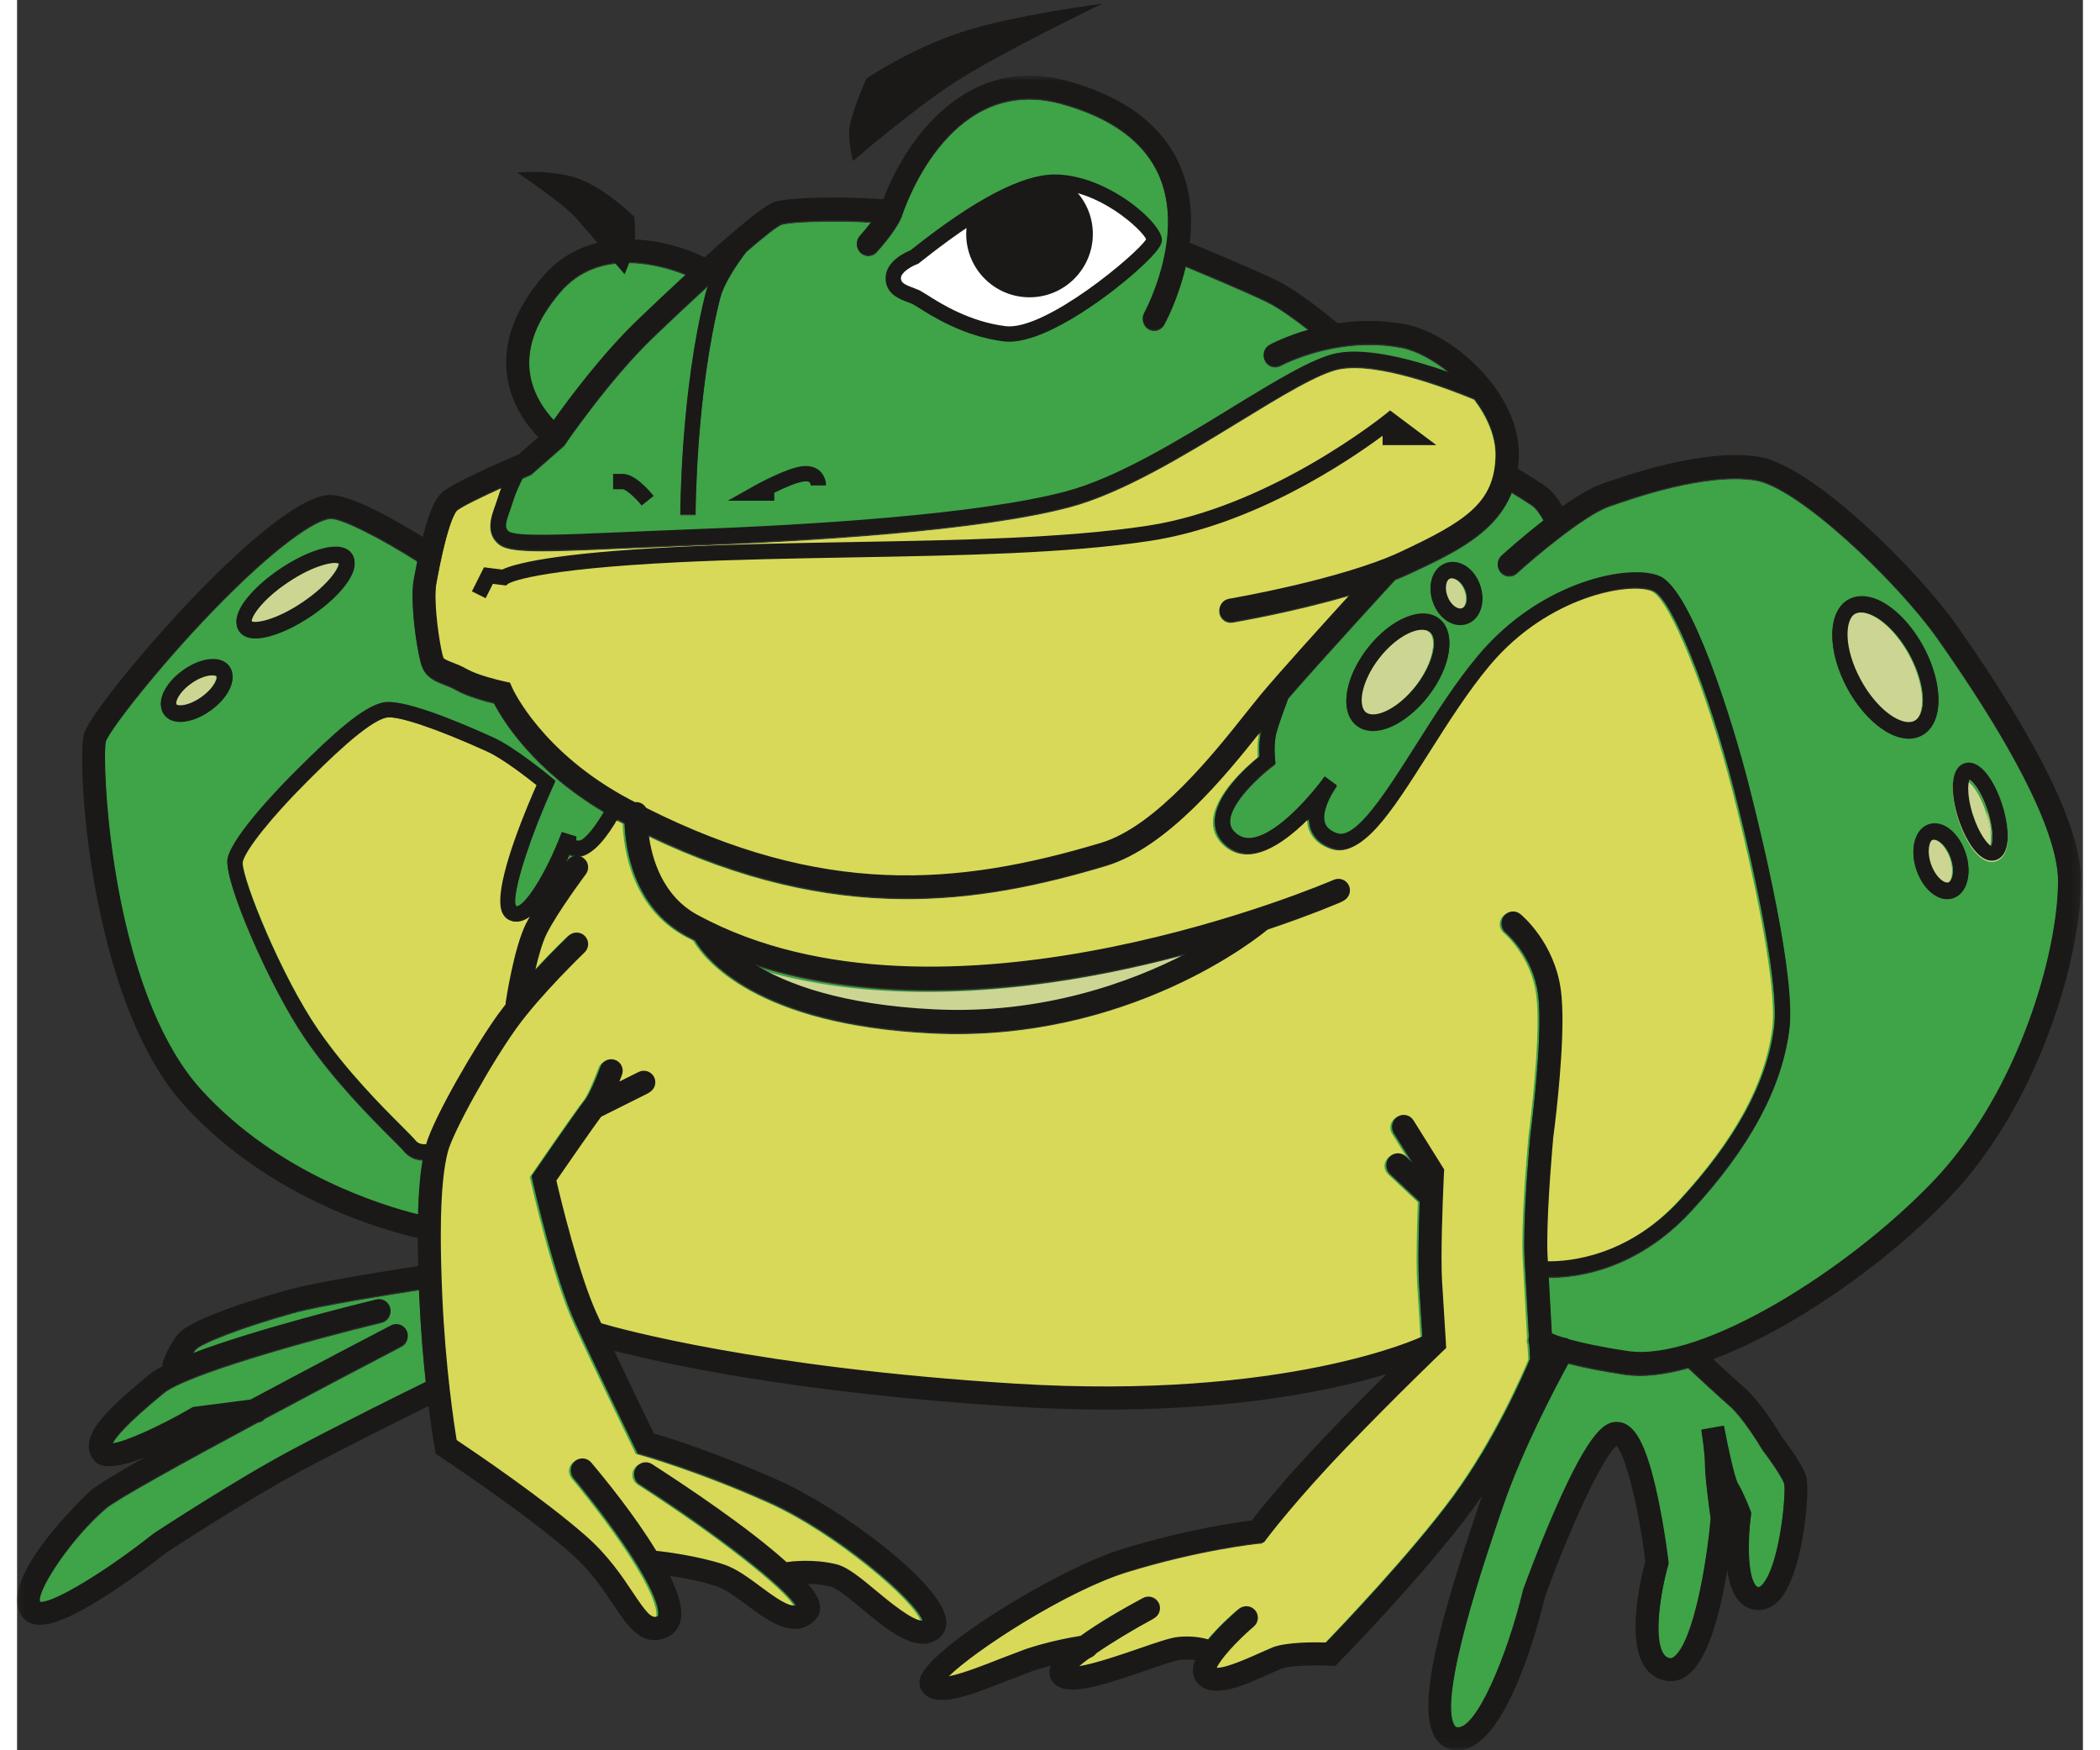 <svg height="30" preserveAspectRatio="xMidYMid meet" viewBox="0 0 242 205" width="36" xmlns="http://www.w3.org/2000/svg" xmlns:xlink="http://www.w3.org/1999/xlink"><rect x="0" y="0" width="242" height="205" fill="#333333" stroke="none"/><mask id="a" fill="#fff"><path d="m.06.85v196.09h241.721v-98.045-98.045z" fill="#fff" fill-rule="evenodd" xmlns:xlink="http://www.w3.org/1999/xlink"/></mask><g fill="none" fill-rule="evenodd"><g fill="#1a1918"><path d="m73.166 59.362 1.405-1.123c-.486-.606-2.182-2.585-3.625-2.585h-1.123v1.797h1.123c.365.016 1.445.946 2.22 1.911"/><path d="m88.704 57.86c1.181-.579 2.628-1.208 3.482-1.315.295-.036.52-.005.629.088.121.103.156.318.158.385l1.799-.015c0-.106-.02-1.059-.764-1.713-.353-.315-.998-.659-2.047-.528-1.914.239-5.338 2.139-5.72 2.356l-2.993 1.683h5.456s0-.471 0-.941"/><path d="m55.733 68.538c.529.067 1.541.192 1.541.192s.191-.153.273-.218c.114-.072 2.801-1.682 20.186-2.519 6.477-.313 13.371-.436 20.039-.558 12.941-.229 25.166-.449 34.898-1.925 12.249-1.855 23.388-9.424 27.29-12.324v1.095h6.293l-5.418-4.062-.544.444c-.135.109-13.479 10.887-27.89 13.07-9.613 1.456-21.781 1.675-34.66 1.905-6.682.122-13.59.244-20.096.557-15.213.735-19.582 2.066-20.81 2.67-.405-.053-2.143-.27-2.143-.27l-1.41 2.817 1.609.805s.522-1.045.842-1.679"/></g><g fill="#3ea447"><path d="m63.655 34.276c4.566-5.347 11.857-3.153 14.707-2.003-2.037 1.88-4.033 3.773-5.655 5.323-4.16 3.988-8.121 9.32-9.847 11.743-1.035-1.107-2.524-3.119-2.815-5.789-.324-2.97.891-6.091 3.61-9.274"/><path d="m63.655 34.276c4.566-5.347 11.857-3.153 14.707-2.003-2.037 1.88-4.033 3.773-5.655 5.323-4.16 3.988-8.121 9.32-9.847 11.743-1.035-1.107-2.524-3.119-2.815-5.789-.324-2.97.891-6.091 3.61-9.274"/><path d="m60.208 55.687 3.89-3.405.098-.143c.051-.076 5.154-7.588 10.379-12.595 2.256-2.16 4.422-4.188 6.377-5.979-.127.327-.235.651-.311.961-2.918 11.442-2.951 25.705-2.951 25.847h1.797c0-.139.037-14.184 2.894-25.403.43-1.685 1.873-3.841 3.057-5.407 2.1-1.814 3.582-2.977 4.103-3.188 1.407-.393 5.487-.393 7.03-.393.963 0 2.416.068 3.521.128-.453.6-.965 1.212-1.373 1.661-.5.553-.461 1.407.092 1.906.553.501 1.404.459 1.906-.09.405-.448 2.463-2.761 2.977-4.302.568-1.703 5.912-16.539 18.596-13.064 5.945 1.631 9.826 4.504 11.523 8.54 3.031 7.197-1.732 15.943-1.783 16.03-.358.651-.125 1.471.527 1.834.651.361 1.471.128 1.832-.524.119-.213 1.635-2.986 2.518-6.798 1.857.773 7.456 3.11 9.639 4.203 1.373.687 3.295 2.099 4.766 3.247-2.705.766-4.443 1.701-4.59 1.781-.648.358-.89 1.175-.531 1.829.355.653 1.176.894 1.826.537.043-.022 2.631-1.405 6.393-2.087.107-.006.215-.023.316-.054 2.197-.368 4.764-.487 7.449.035 1.723.332 3.77 1.429 5.631 2.98-3.947-1.401-9.525-2.97-13.183-2.264-2.766.529-7.186 3.237-12.317 6.373-6.306 3.859-13.456 8.235-19.44 9.823-10.28 2.727-29.893 3.935-44.535 4.467l-7.516.311c-6.66.292-12.41.547-13.23-.104-.522-.435-.346-1.123.15-2.482l.363-1.076c.264-.915.781-2.021 1.133-2.719.27-.115.529-.226.777-.332z"/><path d="m60.208 55.687 3.89-3.405.098-.143c.051-.076 5.154-7.588 10.379-12.595 2.256-2.16 4.422-4.188 6.377-5.979-.127.327-.235.651-.311.961-2.918 11.442-2.951 25.705-2.951 25.847h1.797c0-.139.037-14.184 2.894-25.403.43-1.685 1.873-3.841 3.057-5.407 2.1-1.814 3.582-2.977 4.103-3.188 1.407-.393 5.487-.393 7.03-.393.963 0 2.416.068 3.521.128-.453.6-.965 1.212-1.373 1.661-.5.553-.461 1.407.092 1.906.553.501 1.404.459 1.906-.09.405-.448 2.463-2.761 2.977-4.302.568-1.703 5.912-16.539 18.596-13.064 5.945 1.631 9.826 4.504 11.523 8.54 3.031 7.197-1.732 15.943-1.783 16.03-.358.651-.125 1.471.527 1.834.651.361 1.471.128 1.832-.524.119-.213 1.635-2.986 2.518-6.798 1.857.773 7.456 3.11 9.639 4.203 1.373.687 3.295 2.099 4.766 3.247-2.705.766-4.443 1.701-4.59 1.781-.648.358-.89 1.175-.531 1.829.355.653 1.176.894 1.826.537.043-.022 2.631-1.405 6.393-2.087.107-.006.215-.023.316-.054 2.197-.368 4.764-.487 7.449.035 1.723.332 3.77 1.429 5.631 2.98-3.947-1.401-9.525-2.97-13.183-2.264-2.766.529-7.186 3.237-12.317 6.373-6.306 3.859-13.456 8.235-19.44 9.823-10.28 2.727-29.893 3.935-44.535 4.467l-7.516.311c-6.66.292-12.41.547-13.23-.104-.522-.435-.346-1.123.15-2.482l.363-1.076c.264-.915.781-2.021 1.133-2.719.27-.115.529-.226.777-.332z"/><path d="m51.581 59.836c.554-.463 2.834-1.574 5.181-2.638-.15.379-.287.764-.394 1.131l-.323.952c-.49 1.345-1.164 3.189.389 4.481 1.254 1.045 4.693.948 14.459.518l7.502-.31c14.736-.536 34.492-1.757 44.932-4.524 6.24-1.656 13.509-6.103 19.921-10.029 4.769-2.918 9.271-5.674 11.712-6.142 4.53-.872 12.899 2.361 15.768 3.554 1.549 2.062 2.576 4.427 2.494 6.754-.189 5.493-3.539 7.626-11.137 11.189-6.941 3.255-19.976 5.49-20.111 5.511-.732.125-1.226.821-1.101 1.556.125.733.82 1.229 1.554 1.104.395-.068 7.205-1.234 13.703-3.15-3.332 3.655-8.293 9.136-10.468 11.746l-1.7 2.112c-3.682 4.642-10.538 13.287-16.983 15.218-16.949 5.083-32.586 6.306-53.293-4.1-.221-.381-.619-.646-1.088-.674-.07-.004-.137.002-.205.008-.199-.102-.395-.199-.594-.305-10.367-5.484-13.746-12.982-13.779-13.058l-.275-.631-.676-.147c-.821-.178-3.197-.777-4.336-1.428-.647-.37-1.256-.605-1.746-.795-.658-.257-.977-.395-1.043-.558-.285-.716-.93-4.586-.93-7.198 0-.577.031-1.093.108-1.501 1.359-7.483 2.349-8.55 2.459-8.646"/><path d="m21.592 127.802c-9.355-10.293-11.291-32.062-11.291-38.94 0-1.001.041-1.68.106-1.97.609-1.536 6.203-8.713 12.506-15.241 7.507-7.774 12.101-10.694 13.754-10.832 1.312-.109 6.185 2.444 10.218 5.007-.137.669-.277 1.39-.42 2.174-.097.542-.142 1.216-.142 1.96 0 3.014.693 7.163 1.117 8.223.508 1.269 1.605 1.694 2.574 2.071.447.174.91.354 1.381.623 1.307.745 3.397 1.314 4.463 1.572.996 1.914 4.574 7.827 12.91 12.743-1.017 1.731-2.254 3.323-2.879 3.402-.24.031-.33 0-.353-.008-.022-.042-.035-.122-.035-.219 0-.081.009-.172.025-.244l-1.715-.529c-1.91 5.053-4.439 8.807-5.338 8.689-.082-.13-.125-.338-.125-.636 0-2.04 1.848-7.74 4.424-13.432l.285-.624-.527-.439c-.168-.141-4.168-3.463-6.723-4.622-4.664-2.121-10.689-4.554-12.912-4.11-2.326.466-5.685 3.45-10.35 8.112-1.675 1.677-7.197 7.357-7.879 10.084-.585 2.345 4.872 15.02 9.124 21.184 3.418 4.957 7.658 9.196 9.935 11.472.74.742 1.324 1.324 1.578 1.631.619.742 1.43 1.024 2.209 1.065-.252 1.433-.467 3.414-.543 6.41-3.982-.984-16.392-4.694-25.377-14.576"/><path d="m21.592 127.802c-9.355-10.293-11.291-32.062-11.291-38.94 0-1.001.041-1.68.106-1.97.609-1.536 6.203-8.713 12.506-15.241 7.507-7.774 12.101-10.694 13.754-10.832 1.312-.109 6.185 2.444 10.218 5.007-.137.669-.277 1.39-.42 2.174-.097.542-.142 1.216-.142 1.96 0 3.014.693 7.163 1.117 8.223.508 1.269 1.605 1.694 2.574 2.071.447.174.91.354 1.381.623 1.307.745 3.397 1.314 4.463 1.572.996 1.914 4.574 7.827 12.91 12.743-1.017 1.731-2.254 3.323-2.879 3.402-.24.031-.33 0-.353-.008-.022-.042-.035-.122-.035-.219 0-.081.009-.172.025-.244l-1.715-.529c-1.91 5.053-4.439 8.807-5.338 8.689-.082-.13-.125-.338-.125-.636 0-2.04 1.848-7.74 4.424-13.432l.285-.624-.527-.439c-.168-.141-4.168-3.463-6.723-4.622-4.664-2.121-10.689-4.554-12.912-4.11-2.326.466-5.685 3.45-10.35 8.112-1.675 1.677-7.197 7.357-7.879 10.084-.585 2.345 4.872 15.02 9.124 21.184 3.418 4.957 7.658 9.196 9.935 11.472.74.742 1.324 1.324 1.578 1.631.619.742 1.43 1.024 2.209 1.065-.252 1.433-.467 3.414-.543 6.41-3.982-.984-16.392-4.694-25.377-14.576"/><path d="m57.248 117.496c-.015.093-.017.186-.013.277-.305.388-.596.774-.871 1.154-2.662 3.686-7.467 11.937-8.451 15.235-.424.037-.909-.028-1.225-.409-.311-.367-.889-.948-1.691-1.75-2.237-2.238-6.401-6.402-9.725-11.225-4.338-6.285-8.869-17.539-8.869-19.586 0-.054.004-.102.012-.144.365-1.448 3.408-5.248 7.402-9.243 2.328-2.327 7.17-7.169 9.432-7.622 1.289-.258 5.923 1.306 11.816 3.984 1.824.83 4.633 3.015 5.787 3.939-1.17 2.639-4.252 9.94-4.252 13.561 0 .537.07.992.221 1.338.265.614.705.87 1.027.976.756.252 1.51.018 2.242-.527-.168.301-.33.594-.468.869-1.426 2.858-2.336 8.916-2.374 9.173"/><path d="m65.526 100.391c-.4.007-.793.187-1.053.533-.019.026-.1.133-.222.299.162-.356.312-.707.459-1.041.216.11.488.186.816.209"/><path d="m32.1 170.003c-6.723 3.582-15.977 9.669-16.068 9.727l-.051.033-.045.039c-5.623 4.456-11.654 8.08-13.209 7.964-.033-.076-.07-.143-.07-.252 0-1.71 3.949-7.542 7.793-10.796 1.25-1.057 8.992-5.34 17.742-10.036.336-.044.627-.211.834-.443 5.453-2.922 11.226-5.966 16.018-8.464.462-.238.726-.71.726-1.194 0-.211-.049-.426-.152-.625-.344-.659-1.158-.915-1.819-.572-1.558.814-8.877 4.632-16.453 8.688l-6.746.872-.234.137c-3.731 2.168-7.711 3.932-9.182 4.113.311-.767 1.699-2.412 5.996-5.951 2.629-2.165 16.711-6.135 25.535-8.272.617-.151 1.033-.705 1.033-1.311 0-.105-.013-.213-.038-.319-.176-.724-.905-1.168-1.629-.993-1.762.425-14.043 3.444-21.514 6.292.121-.174.246-.35.389-.522.63-.705 5.388-2.598 11.464-4.283 3.127-.871 11.389-2.179 14.659-2.682.011.323.027.652.041.991.164 3.71.453 7.074.752 9.851-2.321 1.141-10.114 4.987-15.772 8.008"/><path d="m32.1 170.003c-6.723 3.582-15.977 9.669-16.068 9.727l-.051.033-.045.039c-5.623 4.456-11.654 8.08-13.209 7.964-.033-.076-.07-.143-.07-.252 0-1.71 3.949-7.542 7.793-10.796 1.25-1.057 8.992-5.34 17.742-10.036.336-.044.627-.211.834-.443 5.453-2.922 11.226-5.966 16.018-8.464.462-.238.726-.71.726-1.194 0-.211-.049-.426-.152-.625-.344-.659-1.158-.915-1.819-.572-1.558.814-8.877 4.632-16.453 8.688l-6.746.872-.234.137c-3.731 2.168-7.711 3.932-9.182 4.113.311-.767 1.699-2.412 5.996-5.951 2.629-2.165 16.711-6.135 25.535-8.272.617-.151 1.033-.705 1.033-1.311 0-.105-.013-.213-.038-.319-.176-.724-.905-1.168-1.629-.993-1.762.425-14.043 3.444-21.514 6.292.121-.174.246-.35.389-.522.63-.705 5.388-2.598 11.464-4.283 3.127-.871 11.389-2.179 14.659-2.682.011.323.027.652.041.991.164 3.71.453 7.074.752 9.851-2.321 1.141-10.114 4.987-15.772 8.008"/><path d="m168.316 175.337c-4.863 6.611-13.07 15.213-14.977 17.189-1.381-.039-4.58-.056-6.213.555l-1.558.679c-2.61 1.188-4.291 1.764-5.037 1.732.422-.976 2.314-3.109 4.345-4.84.311-.268.473-.645.473-1.028 0-.31-.105-.617-.32-.873-.485-.569-1.334-.633-1.903-.153-.697.594-2.296 2.017-3.573 3.575-.738-.222-1.959-.451-3.554-.293-.872.086-2.311.574-4.588 1.359-1.803.622-5.121 1.768-6.994 2.061.343-.3.783-.645 1.291-1.007.306-.089.564-.278.736-.527 1.877-1.294 4.392-2.817 6.732-4.077.453-.247.707-.711.707-1.188 0-.215-.049-.436-.16-.637-.353-.657-1.17-.904-1.826-.551-2.459 1.326-5.178 2.903-7.291 4.43-1.117.178-3.754.656-6.434 1.548l-3.017 1.147c-1.426.569-4.319 1.719-6.002 2.045 3.041-3.027 13.914-10.107 21.082-12.314 8.519-2.618 15.181-3.311 15.251-3.318l.588-.056.355-.476c.031-.047 3.401-4.515 9.33-10.663 5.981-6.2 11.151-11.152 11.203-11.202l.452-.434-.487-7.811c-.045-.738-.062-1.677-.062-2.71 0-4.174.283-9.885.285-9.957l.023-.422-3.597-5.756c-.395-.631-1.227-.823-1.858-.428-.41.255-.635.696-.635 1.145 0 .244.065.492.206.715 0 0 1.312 2.095 2.253 3.601l-.861-.806c-.545-.51-1.396-.481-1.908.062-.51.544-.481 1.397.062 1.906l3.477 3.26c-.07 1.975-.145 4.486-.145 6.651 0 1.095.02 2.099.067 2.894 0 0 .301 4.838.392 6.32-.027.012-.056.018-.084.032-.156.074-15.88 7.461-47.657 5.49-30.002-1.863-46.384-6.458-48.457-7.068-.183-.396-.359-.779-.527-1.142-2.072-4.519-4.188-13.274-4.725-15.571 1.451-2.106 4.354-6.293 5.278-7.527l5.566-2.784c.668-.332.937-1.141.606-1.809-.335-.665-1.145-.933-1.809-.602l-2.258 1.128c.162-.416.274-.723.309-.816.054-.149.078-.303.078-.456 0-.552-.344-1.072-.895-1.267-.701-.252-1.474.115-1.722.814-.41 1.137-1.258 3.195-1.809 3.885-.918 1.147-5.699 8.098-5.902 8.393l-.334.486.129.573c.103.456 2.531 11.218 5.035 16.679 2.453 5.346 6.939 14.546 6.984 14.639l.266.545.586.162c.062.019 6.533 1.822 14.869 5.55 7.816 3.497 17.314 11.577 17.945 13.942-1.088.141-4.088-2.35-5.43-3.469-1.798-1.496-3.351-2.791-4.667-3.12-2.706-.675-5.364-.334-5.862-.259-4.539-4.099-11.887-8.992-15.767-11.482-.627-.403-1.461-.22-1.864.407-.146.226-.214.477-.214.728 0 .443.22.877.619 1.136 9.158 5.879 17.207 12.172 18.33 14.268-.819.213-2.313-.819-4.145-2.186-1.394-1.036-2.84-2.107-4.262-2.582-3.119-1.041-7.052-1.514-7.963-1.615-2.544-4.193-6.062-8.5-7.619-10.342-.48-.567-1.33-.639-1.9-.156-.314.266-.478.644-.478 1.028 0 .308.105.616.318.87.031.035 3.097 3.673 5.814 7.648 3.647 5.327 4.118 7.491 4.118 8.249 0 .256-.053.35-.059.357 0 0-.018.018-.08.039-.682.243-1.256-.421-2.86-2.823-1.283-1.926-2.882-4.315-5.46-6.585-4.987-4.389-13.104-9.875-15.17-11.252-.309-1.878-1.309-8.428-1.682-16.795-.123-2.809-.178-5.162-.178-7.133 0-5.713.438-8.283.813-9.789.58-2.318 5.047-10.366 8.101-14.596 2.815-3.897 7.879-8.759 7.93-8.806.279-.265.418-.62.418-.975 0-.337-.125-.671-.373-.933-.516-.535-1.369-.555-1.908-.041-.125.121-1.877 1.802-3.907 3.989.37-1.589.827-3.211 1.325-4.21 1.279-2.557 4.56-6.943 4.593-6.987.446-.596.327-1.44-.269-1.889-.195-.145-.416-.225-.643-.254.123 0 .252-.004.395-.022 1.59-.199 3.242-2.593 4.232-4.303.063.037.127.071.196.107.211.112.417.213.629.322.091 2.761.962 9.743 7.224 13.157.336.186.68.358 1.02.534 1.232 2.101 7.154 9.853 27.882 10.868 23.188 1.137 38.503-11.465 39.144-12.002.039-.033.072-.072.107-.106 5.389-1.81 8.725-3.263 8.787-3.288.68-.301.991-1.097.692-1.778s-1.096-.992-1.777-.692c-.448.196-44.308 19.118-73.099 4.856-.102-.068-.209-.124-.324-.164-.383-.194-.764-.389-1.143-.594-4.111-2.247-5.33-6.638-5.684-9.376 22.067 10.572 38.868 8 53.756 3.533 7.053-2.117 13.798-10.43 17.974-15.684-.16.754-.211 1.542-.211 2.177 0 .311.01.574.025.79-1.335 1.073-5.233 4.482-5.233 7.61v.024c.006 1.165.556 2.184 1.585 2.942.906.667 1.965.909 3.147.72 2.185-.35 4.494-2.205 6.298-4.027.014.335.043.67.143.996.238.785.877 1.845 2.562 2.435 3.538 1.239 6.959-4.161 11.291-11 2.29-3.61 4.657-7.346 7.225-10.399 6.934-8.233 16.701-9.89 19.166-8.753 2.123.979 6.426 11.62 9.397 23.233 1.298 5.072 5.468 22.077 4.699 27.983-.844 6.474-4.444 13.076-11.008 20.187-6.113 6.625-12.949 7.225-15.492 7.196l-.033-.586c-.024-.477-.036-1.018-.036-1.603 0-4.652.676-12.028.704-12.34.076-.56 1.076-8.128 1.076-13.752 0-1.28-.053-2.459-.18-3.43-.734-5.639-4.594-8.832-4.758-8.964-.578-.47-1.422-.382-1.892.194-.207.248-.303.552-.303.85 0 .391.168.779.49 1.045.033.027 3.197 2.683 3.787 7.222.115.861.16 1.914.16 3.074 0 5.502-1.043 13.337-1.056 13.431l-.006.055c-.033.352-.719 7.765-.719 12.61 0 .632.014 1.219.037 1.745 0 0 .324 5.794.52 9.283-.084.277-.069.57.043.839.054.936.09 1.588.095 1.717-.617 1.485-4 9.353-8.935 16.065"/><path d="m86.352 113.068c14.109 4.604 30.133 3.134 41.951.779 3.072-.612 5.996-1.31 8.715-2.032-6.551 3.375-16.902 7.177-29.592 6.555-10.882-.533-17.34-2.988-21.074-5.302"/><path d="m200.656 164.788c1.338 1.173 3.177 4.055 3.771 5.064l.043.073.053.065c.867 1.13 2.195 3.056 2.473 3.851.033.154.048.406.048.744 0 2.411-.787 8.914-2.507 11.041-.202.247-.401.401-.52.401-.096 0-.18-.011-.309-.156-1.025-1.175-.968-5.503-.603-8.205l.045-.334-.119-.321c-.028-.077-.723-1.923-1.453-3.142-.346-.597-1.114-3.966-1.627-6.743l-2.659.467c.004.025.43 2.607.43 4.048 0 1.528.561 5.569.666 6.327-.472 5.388-2.037 14.427-4.277 16.212-.266.208-.408.186-.467.18-.334-.05-.562-.197-.762-.512-1.224-1.879-.332-7.361.522-10.376l.07-.259-.031-.267c-.018-.158-.467-3.873-1.285-7.656-1.321-6.105-2.705-8.593-4.774-8.593-1.31 0-3.051.782-7.164 10.134-2.045 4.651-3.754 9.367-3.771 9.415l-.024.067-.019.075c-1.887 7.839-5.522 16.361-7.721 16.06-.1-.014-.176-.035-.287-.213-2.012-3.263 3.756-20.122 5.65-25.66 2.313-6.766 6.26-14.205 7.682-16.799 1.76.458 3.977.897 6.578 1.284 2.127.322 4.668.023 7.447-.755 1.069.999 3.498 3.255 4.901 4.483"/><path d="m200.656 164.788c1.338 1.173 3.177 4.055 3.771 5.064l.043.073.053.065c.867 1.13 2.195 3.056 2.473 3.851.033.154.048.406.048.744 0 2.411-.787 8.914-2.507 11.041-.202.247-.401.401-.52.401-.096 0-.18-.011-.309-.156-1.025-1.175-.968-5.503-.603-8.205l.045-.334-.119-.321c-.028-.077-.723-1.923-1.453-3.142-.346-.597-1.114-3.966-1.627-6.743l-2.659.467c.004.025.43 2.607.43 4.048 0 1.528.561 5.569.666 6.327-.472 5.388-2.037 14.427-4.277 16.212-.266.208-.408.186-.467.18-.334-.05-.562-.197-.762-.512-1.224-1.879-.332-7.361.522-10.376l.07-.259-.031-.267c-.018-.158-.467-3.873-1.285-7.656-1.321-6.105-2.705-8.593-4.774-8.593-1.31 0-3.051.782-7.164 10.134-2.045 4.651-3.754 9.367-3.771 9.415l-.024.067-.019.075c-1.887 7.839-5.522 16.361-7.721 16.06-.1-.014-.176-.035-.287-.213-2.012-3.263 3.756-20.122 5.65-25.66 2.313-6.766 6.26-14.205 7.682-16.799 1.76.458 3.977.897 6.578 1.284 2.127.322 4.668.023 7.447-.755 1.069.999 3.498 3.255 4.901 4.483"/><path d="m224.398 138.563c-9.988 10.414-27.104 21.118-35.69 19.83-3.322-.5-5.501-.986-6.919-1.389-.012-.006-.02-.015-.03-.019-.195-.113-.404-.164-.611-.172-.641-.203-1.074-.373-1.359-.506l-.368-6.615c2.969.036 10.17-.696 16.715-7.787 6.822-7.392 10.576-14.318 11.471-21.172.789-6.054-3.055-22.063-4.744-28.661-1.967-7.7-6.672-22.709-10.383-24.423-3.305-1.524-13.816.35-21.295 9.229-2.648 3.146-5.047 6.933-7.367 10.597-3.438 5.422-6.99 11.03-9.182 10.264-.789-.279-1.26-.69-1.435-1.261-.057-.196-.084-.408-.084-.626 0-1.363 1.023-3.063 1.49-3.689.004-.005.016-.02.018-.024l-1.454-1.06c-.004.003-.011.015-.013.019v-.002c-1.301 1.827-5.342 6.671-8.403 7.16-.697.11-1.283-.017-1.795-.392-.578-.427-.851-.907-.855-1.505-.014-2.264 3.541-5.456 4.912-6.497l.406-.306-.056-.509c0-.017-.2-1.871.195-3.25.324-1.136 1.025-3.03 1.359-3.925 4.077-4.703 12.387-13.741 12.481-13.841.014-.013.019-.03.033-.044.625-.248 1.229-.507 1.795-.772 5.103-2.393 9.978-4.682 11.869-9.436.729.449 1.647 1.019 2.32 1.469.524.35 1.053 1.146 1.414 1.831-2.605 2.021-4.779 3.99-4.943 4.142-.553.501-.592 1.353-.092 1.904.5.552 1.356.592 1.905.091 2.005-1.825 7.859-6.787 10.779-7.819 2.791-.983 11.283-3.981 17.107-3.084 5.047.777 16.707 11.946 21.356 18.549 11.687 16.607 14.14 24.636 14.14 28.445 0 8.282-4.558 24.696-14.687 35.256"/><path d="m224.398 138.563c-9.988 10.414-27.104 21.118-35.69 19.83-3.322-.5-5.501-.986-6.919-1.389-.012-.006-.02-.015-.03-.019-.195-.113-.404-.164-.611-.172-.641-.203-1.074-.373-1.359-.506l-.368-6.615c2.969.036 10.17-.696 16.715-7.787 6.822-7.392 10.576-14.318 11.471-21.172.789-6.054-3.055-22.063-4.744-28.661-1.967-7.7-6.672-22.709-10.383-24.423-3.305-1.524-13.816.35-21.295 9.229-2.648 3.146-5.047 6.933-7.367 10.597-3.438 5.422-6.99 11.03-9.182 10.264-.789-.279-1.26-.69-1.435-1.261-.057-.196-.084-.408-.084-.626 0-1.363 1.023-3.063 1.49-3.689.004-.005.016-.02.018-.024l-1.454-1.06c-.004.003-.011.015-.013.019v-.002c-1.301 1.827-5.342 6.671-8.403 7.16-.697.11-1.283-.017-1.795-.392-.578-.427-.851-.907-.855-1.505-.014-2.264 3.541-5.456 4.912-6.497l.406-.306-.056-.509c0-.017-.2-1.871.195-3.25.324-1.136 1.025-3.03 1.359-3.925 4.077-4.703 12.387-13.741 12.481-13.841.014-.013.019-.03.033-.044.625-.248 1.229-.507 1.795-.772 5.103-2.393 9.978-4.682 11.869-9.436.729.449 1.647 1.019 2.32 1.469.524.35 1.053 1.146 1.414 1.831-2.605 2.021-4.779 3.99-4.943 4.142-.553.501-.592 1.353-.092 1.904.5.552 1.356.592 1.905.091 2.005-1.825 7.859-6.787 10.779-7.819 2.791-.983 11.283-3.981 17.107-3.084 5.047.777 16.707 11.946 21.356 18.549 11.687 16.607 14.14 24.636 14.14 28.445 0 8.282-4.558 24.696-14.687 35.256"/></g><path d="m105.745 30.854.129-.047.509-.399c8.403-6.665 12.844-8.064 15.09-8.064 5.065 0 9.963 4.512 10.49 5.651-.966 1.623-11.543 10.514-16.091 9.947-4.159-.519-7.438-2.603-9.014-3.601l-.805-.488-.756-.305c-1.029-.378-1.392-.601-1.392-1.102 0-.683 1.263-1.379 1.84-1.592zm0 0 .129-.047.509-.399c8.403-6.665 12.844-8.064 15.09-8.064 5.065 0 9.963 4.512 10.49 5.651-.966 1.623-11.543 10.514-16.091 9.947-4.159-.519-7.438-2.603-9.014-3.601l-.805-.488-.756-.305c-1.029-.378-1.392-.601-1.392-1.102 0-.683 1.263-1.379 1.84-1.592zm-1.053 4.342.576.231.65.395c1.551.987 5.184 3.294 9.737 3.862 4.226.529 11.465-4.72 15.072-7.906 3.043-2.686 3.043-3.387 3.043-3.725 0-1.921-6.252-7.466-12.297-7.466-3.674 0-9.119 2.841-16.183 8.444 0 0-.188.149-.29.23-.607.24-2.851 1.264-2.851 3.185 0 1.817 1.592 2.402 2.543 2.75z" fill="#fff"/><g fill="#1a1918"><path d="m31.805 68.265c3.239-2.179 5.555-2.478 5.938-2.23.002.014.005.025.005.04 0 .536-1.185 2.511-4.312 4.615-3.238 2.179-5.557 2.478-5.937 2.23-.004-.014-.008-.025-.008-.041 0-.536 1.187-2.511 4.314-4.614zm-4.515 6.464c1.582.31 4.388-.689 7.148-2.547 2.762-1.859 4.746-4.082 5.057-5.662.138-.718-.061-1.209-.252-1.496-1.252-1.859-5.252-.395-8.442 1.749-2.761 1.857-4.746 4.08-5.054 5.662-.032.169-.047.323-.047.466 0 .471.152.811.301 1.031.191.288.572.656 1.289.797z"/><path d="m23.432 79.493c-.092.552-.684 1.468-1.799 2.27-1.115.803-2.172 1.07-2.722.98-.143-.023-.217-.065-.241-.095-.021-.03-.037-.116-.013-.258.09-.551.679-1.468 1.797-2.27 1.556-1.119 2.81-1.095 2.963-.883.013.02.027.063.027.131 0 .034-.004.077-.012.125zm1.444-1.308c-.934-1.299-3.288-1.094-5.473.475-1.391 1-2.332 2.286-2.522 3.439-.097.608.016 1.161.33 1.599.315.438.801.722 1.409.819 1.154.189 2.673-.295 4.064-1.293 1.391-1.001 2.334-2.286 2.522-3.44.099-.607-.012-1.16-.33-1.599z"/><path d="m163.882 80.469c-1.451 1.854-3.316 3.165-4.756 3.339-.472.058-.845-.017-1.109-.223-.262-.206-.424-.551-.48-1.024-.178-1.437.646-3.565 2.095-5.419 2.143-2.734 4.866-3.901 5.866-3.115.334.26.503.754.503 1.401 0 1.3-.689 3.213-2.119 5.041zm2.725-7.858c-1.986-1.554-5.67-.049-8.391 3.424-1.754 2.244-2.699 4.829-2.466 6.745.115.95.517 1.718 1.16 2.221.644.503 1.484.709 2.435.592 1.914-.232 4.199-1.772 5.953-4.016 2.719-3.475 3.293-7.414 1.309-8.966z"/><path d="m169.273 71.384c-.5.183-1.326-.35-1.713-1.407-.127-.343-.182-.671-.182-.968 0-.618.241-1.088.579-1.213.5-.183 1.324.35 1.714 1.408.387 1.056.098 1.997-.398 2.18zm-1.936-5.276c-1.537.564-2.181 2.534-1.466 4.487.718 1.954 2.482 3.041 4.021 2.478 1.537-.564 2.182-2.535 1.467-4.489-.719-1.954-2.483-3.039-4.022-2.476z"/><path d="m226.244 103.499c-.168.058-.369-.011-.506-.078-.604-.297-1.207-1.111-1.537-2.075-.532-1.557-.178-2.789.3-2.951.166-.059.366.012.504.078.604.297 1.207 1.111 1.536 2.075.185.54.259 1.045.259 1.481 0 .802-.256 1.368-.556 1.47zm-.444-6.637c-.638-.315-1.287-.371-1.883-.169-1.607.55-2.232 2.849-1.419 5.234.492 1.433 1.404 2.595 2.447 3.109.635.311 1.285.369 1.879.165 1.609-.551 2.234-2.848 1.418-5.234-.489-1.434-1.399-2.596-2.442-3.105z"/></g><path d="m231.23 99.101c-.42-.249-1.383-1.388-2.107-3.608-.424-1.311-.561-2.372-.561-3.113 0-.551.078-.883.166-1.05.422.249 1.387 1.39 2.105 3.608.428 1.312.565 2.372.565 3.112 0 .553-.08.885-.168 1.051zm1.314-4.72c-.916-2.819-2.632-5.406-4.406-4.831-1.771.577-1.642 3.68-.724 6.5.589 1.814 1.701 3.997 3.06 4.687.576.295 1.047.24 1.348.143.297-.096.711-.332 1.004-.909.691-1.356.308-3.777-.282-5.59z" fill="#ccd692"/><path d="m222.298 84.558c-.371.202-.843.221-1.412.056-1.642-.485-3.566-2.372-4.892-4.808-2.034-3.723-1.94-7.139-.586-7.876.371-.202.843-.221 1.41-.054 1.644.483 3.568 2.372 4.896 4.808s1.875 5.074 1.391 6.721c-.164.564-.438.952-.807 1.153zm2.534-.646c.621-2.112.033-5.213-1.538-8.09-1.57-2.877-3.857-5.05-5.97-5.672-1.024-.302-1.985-.232-2.776.201-2.49 1.358-2.548 5.889-.136 10.315 1.572 2.878 3.859 5.05 5.97 5.673 1.024.299 1.985.232 2.776-.201.795-.432 1.373-1.202 1.674-2.226z" fill="#1a1918"/><g fill="#d8d959"><path d="m51.528 59.831c.556-.463 2.836-1.573 5.181-2.637-.148.379-.285.765-.39 1.132l-.326.95c-.491 1.346-1.16 3.189.388 4.484 1.254 1.043 4.696.947 14.461.516l7.502-.31c14.735-.536 34.492-1.757 44.93-4.524 6.24-1.658 13.51-6.105 19.923-10.029 4.765-2.918 9.271-5.674 11.711-6.143 4.529-.871 12.898 2.362 15.769 3.557 1.547 2.06 2.574 4.425 2.492 6.753-.189 5.492-3.537 7.627-11.136 11.19-6.942 3.252-19.977 5.488-20.106 5.508-.738.128-1.23.822-1.107 1.556.125.734.822 1.23 1.556 1.106.395-.068 7.204-1.236 13.706-3.153-3.336 3.656-8.297 9.137-10.473 11.749l-1.697 2.109c-3.683 4.645-10.542 13.286-16.986 15.22-16.947 5.084-32.584 6.307-53.295-4.1-.216-.379-.617-.646-1.086-.674-.068-.004-.134.002-.203.008-.199-.102-.394-.199-.591-.303-10.372-5.486-13.75-12.985-13.782-13.058l-.277-.633-.676-.148c-.82-.178-3.197-.776-4.334-1.427-.648-.368-1.256-.604-1.744-.795-.662-.256-.98-.395-1.045-.557-.287-.716-.932-4.587-.932-7.198 0-.578.034-1.094.108-1.502 1.359-7.482 2.351-8.55 2.459-8.647"/><path d="m168.089 175.329c-4.861 6.614-13.068 15.215-14.972 17.19-1.383-.042-4.582-.056-6.217.558l-1.557.674c-2.609 1.19-4.293 1.765-5.038 1.732.423-.98 2.314-3.107 4.345-4.838.314-.27.473-.648.473-1.029 0-.311-.106-.618-.321-.872-.482-.567-1.334-.64-1.902-.153-.695.593-2.295 2.015-3.573 3.572-.737-.219-1.957-.45-3.553-.292-.873.087-2.313.574-4.588 1.359-1.803.622-5.121 1.767-6.992 2.062.342-.301.783-.641 1.289-1.012.307-.085.564-.273.738-.523 1.871-1.294 4.391-2.817 6.731-4.078.451-.241.709-.709.709-1.189 0-.212-.053-.434-.162-.636-.354-.654-1.168-.901-1.827-.55-2.459 1.328-5.175 2.902-7.291 4.432-1.119.176-3.756.653-6.431 1.548l-3.022 1.147c-1.426.569-4.318 1.718-6 2.043 3.039-3.027 13.914-10.104 21.084-12.311 8.518-2.622 15.181-3.315 15.247-3.32l.588-.057.354-.477c.035-.044 3.404-4.511 9.336-10.661 5.978-6.202 11.148-11.153 11.201-11.2l.451-.435-.488-7.813c-.043-.738-.061-1.677-.061-2.711 0-4.172.281-9.884.287-9.955l.02-.423-3.596-5.755c-.394-.631-1.228-.823-1.857-.429-.411.257-.635.696-.635 1.146 0 .244.066.493.207.714 0 0 1.31 2.095 2.25 3.602l-.859-.806c-.545-.51-1.397-.481-1.909.062-.509.542-.48 1.398.061 1.905l3.478 3.261c-.07 1.975-.144 4.486-.144 6.65 0 1.096.019 2.1.066 2.896 0 0 .303 4.837.393 6.32-.027.009-.057.019-.084.029-.154.075-15.881 7.461-47.657 5.488-30.004-1.862-46.385-6.455-48.459-7.066-.184-.394-.36-.777-.526-1.139-2.072-4.52-4.187-13.276-4.722-15.572 1.449-2.106 4.349-6.293 5.277-7.526l5.566-2.783c.666-.334.936-1.144.602-1.81-.332-.666-1.143-.936-1.809-.602l-2.255 1.126c.16-.414.273-.722.306-.817.055-.148.08-.302.08-.453 0-.553-.344-1.073-.894-1.269-.701-.251-1.473.114-1.725.816-.406 1.135-1.254 3.193-1.805 3.882-.92 1.148-5.701 8.1-5.902 8.395l-.334.486.127.574c.102.455 2.533 11.215 5.035 16.676 2.453 5.346 6.94 14.546 6.983 14.641l.265.545.588.162c.067.017 6.533 1.822 14.869 5.552 7.815 3.496 17.315 11.575 17.944 13.94-1.084.141-4.086-2.351-5.428-3.47-1.797-1.496-3.352-2.79-4.67-3.12-2.705-.674-5.361-.334-5.859-.258-4.541-4.1-11.887-8.992-15.766-11.482-.629-.402-1.465-.221-1.867.406-.145.226-.211.479-.211.727 0 .446.219.88.617 1.135 9.158 5.881 17.207 12.173 18.332 14.271-.82.213-2.316-.822-4.148-2.184-1.395-1.039-2.836-2.112-4.262-2.585-3.119-1.043-7.051-1.515-7.961-1.615-2.547-4.194-6.063-8.499-7.617-10.341-.483-.568-1.332-.639-1.903-.158-.314.266-.478.647-.478 1.029 0 .307.105.62.32.872.031.033 3.094 3.671 5.813 7.646 3.648 5.33 4.115 7.49 4.115 8.248 0 .256-.053.352-.055.358-.002 0-.021.017-.082.04-.681.243-1.252-.421-2.861-2.824-1.281-1.924-2.881-4.317-5.459-6.586-4.986-4.388-13.104-9.874-15.17-11.251-.309-1.877-1.311-8.426-1.684-16.792-.123-2.812-.175-5.164-.175-7.136 0-5.713.437-8.283.812-9.787.58-2.319 5.047-10.368 8.104-14.597 2.814-3.898 7.878-8.757 7.931-8.807.276-.265.414-.62.414-.975 0-.336-.125-.67-.373-.932-.515-.537-1.369-.557-1.906-.042-.125.119-1.879 1.803-3.906 3.991.365-1.59.824-3.212 1.322-4.211 1.279-2.556 4.562-6.945 4.594-6.987.447-.595.326-1.442-.27-1.888-.195-.147-.418-.225-.642-.253.125 0 .255-.007.394-.024 1.59-.199 3.244-2.593 4.233-4.302.064.036.128.071.195.108.213.111.418.211.629.32.09 2.759.963 9.741 7.225 13.158.335.183.679.357 1.021.532 1.23 2.102 7.15 9.852 27.881 10.87 23.187 1.136 38.503-11.465 39.145-12.001.037-.035.069-.072.104-.109 5.39-1.808 8.724-3.262 8.787-3.289.682-.299.992-1.094.695-1.776-.302-.681-1.097-.993-1.779-.694-.449.197-44.31 19.118-73.099 4.859-.101-.069-.209-.124-.322-.164-.385-.195-.766-.391-1.142-.597-4.116-2.244-5.331-6.635-5.686-9.376 22.064 10.573 38.865 8.002 53.756 3.535 7.054-2.116 13.8-10.431 17.973-15.684-.16.755-.211 1.54-.211 2.177 0 .311.012.574.024.789-1.334 1.073-5.233 4.482-5.233 7.611v.023c.009 1.167.555 2.182 1.586 2.943.907.668 1.965.909 3.149.72 2.183-.35 4.494-2.204 6.295-4.029.013.336.047.673.144.998.239.785.877 1.845 2.561 2.435 3.539 1.239 6.963-4.163 11.293-10.999 2.287-3.613 4.654-7.348 7.228-10.4 6.93-8.232 16.7-9.892 19.162-8.754 2.124.98 6.426 11.62 9.399 23.234 1.295 5.071 5.467 22.076 4.699 27.985-.846 6.471-4.445 13.074-11.006 20.186-6.119 6.623-12.955 7.224-15.496 7.193l-.033-.582c-.023-.481-.033-1.018-.033-1.606 0-4.653.672-12.027.701-12.338.076-.562 1.076-8.13 1.076-13.752 0-1.281-.053-2.46-.182-3.431-.734-5.639-4.591-8.832-4.755-8.965-.577-.469-1.42-.381-1.891.193-.207.252-.305.552-.305.854 0 .389.166.777.489 1.041.035.029 3.197 2.687 3.789 7.226.113.858.158 1.913.158 3.07 0 5.503-1.043 13.339-1.057 13.434l-.004.054c-.033.353-.717 7.762-.717 12.61 0 .632.012 1.221.038 1.744 0 0 .322 5.795.515 9.282-.08.278-.064.57.047.84.053.936.088 1.587.094 1.718-.617 1.485-4.002 9.352-8.938 16.065"/><path d="m57.292 117.362c-.014.093-.018.185-.012.275-.305.39-.596.776-.871 1.153-2.662 3.689-7.465 11.939-8.452 15.235-.423.037-.91-.028-1.226-.407-.307-.37-.887-.95-1.689-1.752-2.237-2.237-6.403-6.401-9.727-11.222-4.336-6.286-8.867-17.54-8.867-19.587 0-.054.002-.102.009-.143.366-1.45 3.411-5.249 7.405-9.244 2.328-2.327 7.17-7.169 9.432-7.621 1.287-.259 5.923 1.305 11.814 3.982 1.828.832 4.637 3.015 5.787 3.941-1.168 2.639-4.248 9.94-4.248 13.561 0 .536.066.991.219 1.338.267.611.705.868 1.025.976.754.251 1.514.018 2.244-.528-.168.302-.328.595-.467.87-1.427 2.856-2.337 8.915-2.376 9.173"/></g><g fill="#ccd692"><path d="m85.774 113.185c14.107 4.603 30.133 3.133 41.953.779 3.07-.614 5.994-1.31 8.711-2.03-6.549 3.371-16.902 7.175-29.588 6.553-10.887-.533-17.342-2.988-21.076-5.302"/><path d="m31.682 68.245c3.238-2.18 5.557-2.48 5.938-2.231.004.014.005.024.005.041 0 .536-1.185 2.51-4.312 4.613-3.236 2.179-5.555 2.478-5.936 2.231-.005-.015-.007-.026-.007-.042 0-.535 1.183-2.51 4.312-4.612"/><path d="m23.309 79.471c-.09.552-.68 1.468-1.795 2.269-1.119.804-2.174 1.071-2.726.982-.141-.024-.217-.067-.239-.096-.021-.03-.037-.115-.015-.258.092-.55.681-1.468 1.797-2.27 1.558-1.117 2.812-1.095 2.964-.885.014.021.026.066.026.132 0 .035-.004.077-.012.126"/><path d="m163.761 80.447c-1.453 1.854-3.318 3.165-4.756 3.339-.472.059-.847-.017-1.107-.221-.264-.207-.428-.551-.484-1.025-.176-1.438.648-3.564 2.099-5.419 2.139-2.735 4.862-3.901 5.865-3.116.332.26.5.756.5 1.403 0 1.299-.687 3.211-2.117 5.039"/><path d="m169.15 71.363c-.498.182-1.324-.351-1.713-1.409-.125-.34-.182-.671-.182-.967 0-.618.241-1.088.578-1.213.5-.182 1.329.35 1.715 1.406.387 1.059.102 1.999-.398 2.183"/><path d="m226.121 103.478c-.168.058-.366-.012-.506-.079-.604-.297-1.207-1.11-1.535-2.074-.534-1.558-.18-2.789.296-2.952.17-.059.37.011.508.08.604.295 1.207 1.109 1.537 2.073.182.54.258 1.046.258 1.481 0 .803-.256 1.368-.558 1.471"/><path d="m230.714 94.914c.424 1.314.563 2.374.563 3.114"/><path d="m222.175 84.537c-.369.203-.843.221-1.408.054-1.646-.484-3.568-2.37-4.898-4.807-2.03-3.721-1.936-7.139-.582-7.876.371-.202.843-.221 1.408-.054 1.644.484 3.568 2.371 4.898 4.807 1.33 2.438 1.875 5.076 1.393 6.722-.168.564-.44.952-.811 1.154"/><path d="m231.044 99.326c-.421-.25-1.386-1.389-2.105-3.607-.428-1.312-.564-2.374-.564-3.115 0-.551.078-.882.166-1.051.421.25 1.386 1.391 2.109 3.609.424 1.311.56 2.372.56 3.111 0 .554-.078.884-.166 1.053"/></g><g fill="#1a1918"><path d="m127.141.43s-10.564 1.349-16.635 3.372c-6.068 2.023-11.013 5.394-11.013 5.394s-2.024 4.496-2.024 6.294.451 3.371.451 3.371 6.743-5.844 11.913-9.215c5.169-3.372 17.308-9.216 17.308-9.216"/><path d="m71.169 32.124s.902-2.023 1.125-3.373c.226-1.347 0-3.37 0-3.37s-2.922-2.922-6.069-4.271c-3.146-1.349-7.641-.9-7.641-.9s5.393 3.597 6.967 5.395c1.572 1.799 5.618 6.519 5.618 6.519"/><path d="m73.166 59.21 1.405-1.123c-.486-.607-2.182-2.585-3.625-2.585h-1.123v1.798h1.123c.365.015 1.445.944 2.22 1.91"/><path d="m88.704 57.709c1.181-.58 2.628-1.209 3.482-1.316.295-.036.52-.006.629.088.121.103.156.318.158.385l1.799-.015c0-.109-.02-1.059-.764-1.715-.353-.312-.998-.657-2.047-.527-1.914.239-5.338 2.14-5.72 2.357l-2.993 1.683h5.456s0-.471 0-.94"/><g transform="translate(0 8)"><path d="m55.733 60.386c.529.066 1.541.191 1.541.191s.191-.152.273-.216c.114-.074 2.801-1.683 20.186-2.52 6.477-.313 13.371-.436 20.039-.556 12.941-.233 25.166-.451 34.898-1.927 12.249-1.856 23.388-9.426 27.29-12.323v1.095h6.293l-5.418-4.063-.544.445c-.135.108-13.479 10.885-27.89 13.068-9.613 1.457-21.781 1.677-34.66 1.909-6.682.118-13.59.242-20.096.555-15.213.734-19.582 2.064-20.81 2.667-.405-.05-2.143-.267-2.143-.267l-1.41 2.817 1.609.804s.522-1.045.842-1.679" mask="url(#a)"/><path d="m224.398 130.412c-9.988 10.413-27.104 21.118-35.69 19.829-3.322-.496-5.501-.988-6.919-1.389-.012-.005-.02-.014-.03-.019-.195-.111-.404-.163-.611-.172-.641-.203-1.074-.373-1.359-.506l-.368-6.615c2.969.037 10.17-.695 16.715-7.787 6.822-7.394 10.576-14.317 11.471-21.174.789-6.054-3.055-22.061-4.744-28.661-1.967-7.698-6.672-22.707-10.383-24.42-3.305-1.527-13.816.349-21.295 9.228-2.648 3.146-5.047 6.934-7.367 10.595-3.438 5.424-6.99 11.032-9.182 10.266-.789-.277-1.26-.69-1.435-1.261-.057-.196-.084-.408-.084-.627 0-1.362 1.023-3.063 1.49-3.689.004-.004.016-.02.018-.023l-1.454-1.06c-.004.003-.011.015-.013.02-1.301 1.824-5.342 6.668-8.403 7.157-.697.111-1.283-.017-1.795-.392-.578-.428-.851-.905-.855-1.506-.014-2.263 3.541-5.456 4.912-6.496l.406-.307-.056-.508c0-.017-.2-1.871.195-3.25.324-1.136 1.025-3.03 1.359-3.925 4.077-4.706 12.387-13.741 12.481-13.841.014-.015.019-.03.033-.045.625-.25 1.229-.506 1.795-.772 5.103-2.392 9.978-4.679 11.869-9.436.729.45 1.647 1.02 2.32 1.47.524.351 1.053 1.145 1.414 1.832-2.605 2.018-4.779 3.989-4.943 4.14-.553.501-.592 1.354-.092 1.905s1.356.592 1.905.091c2.005-1.824 7.859-6.787 10.779-7.819 2.791-.984 11.283-3.981 17.107-3.086 5.047.779 16.707 11.948 21.356 18.551 11.687 16.607 14.14 24.636 14.14 28.446 0 8.281-4.558 24.696-14.687 35.256zm-23.742 26.224c1.338 1.169 3.177 4.052 3.771 5.064l.043.072.053.067c.867 1.131 2.195 3.054 2.473 3.847.033.157.048.407.048.744 0 2.415-.787 8.921-2.507 11.043-.202.249-.401.403-.52.403-.096 0-.18-.012-.309-.156-1.025-1.176-.968-5.506-.603-8.206l.045-.335-.119-.32c-.028-.078-.723-1.928-1.453-3.14-.346-.603-1.114-3.97-1.627-6.747l-2.659.468c.004.026.43 2.606.43 4.048 0 1.528.561 5.57.666 6.327-.472 5.387-2.037 14.429-4.277 16.213-.266.209-.408.187-.467.178-.334-.047-.562-.199-.762-.51-1.224-1.879-.332-7.361.522-10.373l.07-.262-.031-.267c-.018-.155-.467-3.873-1.285-7.656-1.321-6.104-2.705-8.596-4.774-8.596-1.31 0-3.051.785-7.164 10.137-2.045 4.654-3.754 9.368-3.771 9.416l-.024.066-.019.074c-1.887 7.836-5.522 16.362-7.721 16.059-.1-.011-.176-.034-.287-.208-2.012-3.266 3.756-20.122 5.65-25.665 2.313-6.763 6.26-14.202 7.682-16.797 1.76.46 3.977.895 6.578 1.287 2.127.318 4.668.019 7.447-.757 1.069.997 3.498 3.255 4.901 4.482zm-114.304-51.721c14.109 4.605 30.133 3.135 41.951.779 3.072-.611 5.996-1.308 8.715-2.031-6.551 3.374-16.902 7.178-29.592 6.555-10.882-.534-17.34-2.989-21.074-5.303zm81.964 62.27c-4.863 6.612-13.07 15.213-14.977 17.189-1.381-.041-4.58-.057-6.213.556l-1.558.678c-2.61 1.188-4.291 1.765-5.037 1.733.422-.981 2.314-3.11 4.345-4.84.311-.27.473-.647.473-1.029 0-.309-.105-.622-.32-.874-.485-.565-1.334-.636-1.903-.151-.697.592-2.296 2.017-3.573 3.573-.738-.22-1.959-.453-3.554-.293-.872.087-2.311.575-4.588 1.358-1.803.625-5.121 1.769-6.994 2.062.343-.301.783-.644 1.291-1.008.306-.087.564-.275.736-.525 1.877-1.295 4.392-2.816 6.732-4.076.453-.243.707-.707.707-1.189 0-.219-.049-.436-.16-.637-.353-.657-1.17-.903-1.826-.551-2.459 1.325-5.178 2.903-7.291 4.432-1.117.175-3.754.653-6.434 1.546l-3.017 1.147c-1.426.568-4.319 1.72-6.002 2.045 3.041-3.027 13.914-10.107 21.082-12.315 8.519-2.617 15.181-3.308 15.251-3.316l.588-.061.355-.472c.031-.047 3.401-4.512 9.33-10.665 5.981-6.197 11.151-11.15 11.203-11.197l.452-.435-.487-7.816c-.045-.735-.062-1.674-.062-2.71 0-4.17.283-9.882.285-9.955l.023-.422-3.597-5.754c-.395-.631-1.227-.824-1.858-.429-.41.256-.635.695-.635 1.145 0 .244.065.49.206.712 0 0 1.312 2.098 2.253 3.606l-.861-.808c-.545-.509-1.396-.482-1.908.062-.51.543-.481 1.397.062 1.907l3.477 3.259c-.07 1.975-.145 4.488-.145 6.65 0 1.096.02 2.1.067 2.897 0 0 .301 4.837.392 6.319-.027.011-.056.017-.084.029-.156.076-15.88 7.462-47.657 5.492-30.002-1.866-46.384-6.457-48.457-7.069-.183-.394-.359-.777-.527-1.142-2.072-4.518-4.188-13.272-4.725-15.573 1.451-2.105 4.354-6.29 5.278-7.523l5.566-2.783c.668-.333.937-1.145.606-1.81-.335-.665-1.145-.936-1.809-.602l-2.258 1.125c.162-.413.274-.72.309-.813.054-.152.078-.305.078-.456 0-.553-.344-1.072-.895-1.269-.701-.251-1.474.115-1.722.815-.41 1.137-1.258 3.195-1.809 3.884-.918 1.147-5.699 8.1-5.902 8.394l-.334.486.129.575c.103.455 2.531 11.215 5.035 16.677 2.453 5.345 6.939 14.546 6.984 14.638l.266.547.586.161c.062.02 6.533 1.821 14.869 5.552 7.816 3.496 17.314 11.575 17.945 13.938-1.088.144-4.088-2.348-5.43-3.467-1.798-1.496-3.351-2.79-4.667-3.119-2.706-.675-5.364-.334-5.862-.259-4.539-4.101-11.887-8.991-15.767-11.484-.627-.401-1.461-.218-1.864.409-.146.224-.214.476-.214.725 0 .444.22.878.619 1.139 9.158 5.878 17.207 12.171 18.33 14.267-.819.213-2.313-.819-4.145-2.183-1.394-1.038-2.84-2.11-4.262-2.585-3.119-1.04-7.052-1.514-7.963-1.615-2.544-4.194-6.062-8.5-7.619-10.341-.48-.571-1.33-.64-1.9-.16-.314.268-.478.648-.478 1.032 0 .307.105.615.318.869.031.036 3.097 3.674 5.814 7.648 3.647 5.328 4.118 7.492 4.118 8.248 0 .256-.053.352-.059.356 0 0-.018.018-.08.041-.682.248-1.256-.42-2.86-2.825-1.283-1.923-2.882-4.313-5.46-6.583-4.987-4.389-13.104-9.875-15.17-11.254-.309-1.873-1.309-8.426-1.682-16.792-.123-2.812-.178-5.161-.178-7.136 0-5.711.438-8.282.813-9.786.58-2.317 5.047-10.368 8.101-14.595 2.815-3.898 7.879-8.759 7.93-8.809.279-.266.418-.618.418-.974 0-.337-.125-.671-.373-.934-.516-.537-1.369-.554-1.908-.041-.125.12-1.877 1.801-3.907 3.993.37-1.592.827-3.213 1.325-4.212 1.279-2.556 4.56-6.944 4.593-6.989.446-.595.327-1.44-.269-1.888-.195-.147-.416-.224-.643-.252.123 0 .252-.006.395-.024 1.59-.198 3.242-2.594 4.232-4.302.063.036.127.072.196.106.211.112.417.214.629.322.091 2.759.962 9.743 7.224 13.157.336.185.68.359 1.02.535 1.232 2.098 7.154 9.851 27.882 10.867 23.188 1.137 38.503-11.464 39.144-12.001.039-.033.072-.071.107-.106 5.389-1.809 8.725-3.263 8.787-3.29.68-.3.991-1.095.692-1.776-.299-.683-1.096-.991-1.777-.694-.448.195-44.308 19.118-73.099 4.857-.102-.067-.209-.124-.324-.163-.383-.194-.764-.39-1.143-.595-4.111-2.248-5.33-6.638-5.684-9.377 22.067 10.573 38.868 8.001 53.756 3.533 7.053-2.116 13.798-10.429 17.974-15.683-.16.755-.211 1.54-.211 2.175 0 .313.01.575.025.792-1.335 1.073-5.233 4.48-5.233 7.611v.024c.006 1.164.556 2.183 1.585 2.941.906.667 1.965.91 3.147.719 2.185-.349 4.494-2.203 6.298-4.027.014.334.043.671.143.997.238.786.877 1.846 2.562 2.434 3.538 1.24 6.959-4.162 11.291-10.999 2.29-3.612 4.657-7.346 7.225-10.399 6.934-8.233 16.701-9.892 19.166-8.753 2.123.98 6.426 11.62 9.397 23.234 1.298 5.07 5.468 22.075 4.699 27.982-.844 6.472-4.444 13.076-11.008 20.188-6.113 6.624-12.949 7.225-15.492 7.192l-.033-.581c-.024-.479-.036-1.02-.036-1.603 0-4.653.676-12.031.704-12.341.076-.561 1.076-8.13 1.076-13.752 0-1.279-.053-2.459-.18-3.431-.734-5.639-4.594-8.834-4.758-8.965-.578-.467-1.422-.38-1.892.195-.207.248-.303.551-.303.851 0 .391.168.779.49 1.045.033.026 3.197 2.684 3.787 7.222.115.858.16 1.911.16 3.073 0 5.502-1.043 13.336-1.056 13.432l-.006.055c-.033.353-.719 7.761-.719 12.61 0 .632.014 1.219.037 1.745 0 0 .324 5.793.52 9.28-.084.277-.069.57.043.841.054.936.09 1.586.095 1.717-.617 1.484-4 9.352-8.935 16.065zm-136.216-5.337c-6.723 3.585-15.977 9.669-16.068 9.731l-.051.033-.045.037c-5.623 4.457-11.654 8.08-13.209 7.965-.033-.071-.07-.142-.07-.252 0-1.71 3.949-7.542 7.793-10.798 1.25-1.054 8.992-5.339 17.742-10.033.336-.046.627-.209.834-.446 5.453-2.919 11.226-5.963 16.018-8.459.462-.242.726-.711.726-1.199 0-.21-.049-.423-.152-.622-.344-.659-1.158-.917-1.819-.574-1.558.812-8.877 4.633-16.453 8.69l-6.746.871-.234.135c-3.731 2.168-7.711 3.933-9.182 4.115.311-.766 1.699-2.413 5.996-5.954 2.629-2.161 16.711-6.132 25.535-8.271.617-.148 1.033-.699 1.033-1.31 0-.104-.013-.211-.038-.318-.176-.725-.905-1.169-1.629-.993-1.762.428-14.043 3.442-21.514 6.291.121-.174.246-.35.389-.521.63-.704 5.388-2.598 11.464-4.284 3.127-.868 11.389-2.179 14.659-2.681.011.327.027.655.041.994.164 3.707.453 7.07.752 9.851-2.321 1.137-10.114 4.985-15.772 8.002zm33.426-69.608c-.4.006-.793.188-1.053.532-.019.025-.1.134-.222.3.162-.357.312-.707.459-1.044.216.112.488.188.816.212zm-8.278 17.105c-.015.092-.017.185-.013.277-.305.388-.596.773-.871 1.152-2.662 3.688-7.467 11.94-8.451 15.237-.424.037-.909-.03-1.225-.411-.311-.369-.889-.949-1.691-1.75-2.237-2.238-6.401-6.4-9.725-11.223-4.338-6.286-8.869-17.54-8.869-19.587 0-.054.004-.102.012-.144.365-1.447 3.408-5.248 7.402-9.243 2.328-2.328 7.17-7.169 9.432-7.621 1.289-.259 5.923 1.305 11.816 3.983 1.824.83 4.633 3.014 5.787 3.94-1.17 2.639-4.252 9.939-4.252 13.56 0 .538.07.992.221 1.338.265.613.705.87 1.027.976.756.252 1.51.018 2.242-.526-.168.301-.33.593-.468.868-1.426 2.857-2.336 8.916-2.374 9.174zm-35.656 10.303c-9.355-10.291-11.291-32.057-11.291-38.939 0-1 .041-1.679.106-1.969.609-1.536 6.203-8.714 12.506-15.242 7.507-7.773 12.101-10.693 13.754-10.831 1.312-.11 6.185 2.444 10.218 5.007-.137.668-.277 1.389-.42 2.174-.097.542-.142 1.216-.142 1.961 0 3.012.693 7.162 1.117 8.223.508 1.268 1.605 1.693 2.574 2.068.447.175.91.355 1.381.625 1.307.745 3.397 1.314 4.463 1.572.996 1.915 4.574 7.828 12.91 12.743-1.017 1.732-2.254 3.323-2.879 3.402-.24.028-.33 0-.353-.008-.022-.042-.035-.122-.035-.219 0-.081.009-.172.025-.244l-1.715-.529c-1.91 5.051-4.439 8.807-5.338 8.69-.082-.131-.125-.34-.125-.638 0-2.04 1.848-7.739 4.424-13.431l.285-.624-.527-.438c-.168-.141-4.168-3.463-6.723-4.624-4.664-2.12-10.689-4.553-12.912-4.109-2.326.465-5.685 3.451-10.35 8.113-1.675 1.675-7.197 7.357-7.879 10.084-.585 2.345 4.872 15.016 9.124 21.183 3.418 4.957 7.658 9.197 9.935 11.474.74.738 1.324 1.323 1.578 1.63.619.741 1.43 1.024 2.209 1.064-.252 1.431-.467 3.413-.543 6.407-3.982-.98-16.392-4.691-25.377-14.575zm29.989-67.965c.554-.463 2.834-1.574 5.181-2.637-.15.379-.287.764-.394 1.13l-.323.952c-.49 1.346-1.164 3.19.389 4.482 1.254 1.045 4.693.947 14.459.518l7.502-.31c14.736-.535 34.492-1.756 44.932-4.525 6.24-1.656 13.509-6.104 19.921-10.028 4.769-2.917 9.271-5.673 11.712-6.142 4.53-.872 12.899 2.362 15.768 3.554 1.549 2.061 2.576 4.427 2.494 6.754-.189 5.493-3.539 7.626-11.137 11.189-6.941 3.255-19.976 5.488-20.111 5.511-.732.125-1.226.821-1.101 1.556.125.733.82 1.227 1.554 1.104.395-.068 7.205-1.234 13.703-3.151-3.332 3.656-8.293 9.135-10.468 11.746l-1.7 2.112c-3.682 4.642-10.538 13.288-16.983 15.218-16.949 5.087-32.586 6.31-53.293-4.1-.221-.379-.619-.645-1.088-.673-.07-.004-.137.002-.205.009-.199-.104-.395-.2-.594-.306-10.367-5.484-13.746-12.982-13.779-13.058l-.275-.631-.676-.15c-.821-.175-3.197-.773-4.336-1.424-.647-.371-1.256-.607-1.746-.796-.658-.257-.977-.397-1.043-.557-.285-.717-.93-4.587-.93-7.199 0-.577.031-1.095.108-1.501 1.359-7.482 2.349-8.549 2.459-8.647zm8.627-4.148 3.89-3.404.098-.146c.051-.074 5.154-7.586 10.379-12.594 2.256-2.159 4.422-4.187 6.377-5.978-.127.328-.235.651-.311.961-2.918 11.442-2.951 25.706-2.951 25.847h1.797c0-.139.037-14.184 2.894-25.403.43-1.684 1.873-3.841 3.057-5.407 2.1-1.813 3.582-2.978 4.103-3.188 1.407-.393 5.487-.393 7.03-.393.963 0 2.416.068 3.521.128-.453.6-.965 1.213-1.373 1.662-.5.552-.461 1.404.092 1.905s1.404.46 1.906-.091c.405-.449 2.463-2.761 2.977-4.302.568-1.702 5.912-16.538 18.596-13.062 5.945 1.631 9.826 4.504 11.523 8.537 3.031 7.199-1.732 15.944-1.783 16.032-.358.651-.125 1.472.527 1.833.651.362 1.471.129 1.832-.523.119-.212 1.635-2.985 2.518-6.797 1.857.771 7.456 3.109 9.639 4.202 1.373.687 3.295 2.099 4.766 3.247-2.705.766-4.443 1.701-4.59 1.781-.648.358-.89 1.175-.531 1.828.355.655 1.176.894 1.826.538.043-.023 2.631-1.405 6.393-2.086.107-.006.215-.024.316-.055 2.197-.368 4.764-.488 7.449.033 1.723.334 3.77 1.432 5.631 2.982-3.947-1.401-9.525-2.97-13.183-2.266-2.766.531-7.186 3.239-12.317 6.375-6.306 3.861-13.456 8.236-19.44 9.823-10.28 2.726-29.893 3.935-44.535 4.466l-7.516.31c-6.66.294-12.41.549-13.23-.102-.522-.435-.346-1.123.15-2.482l.363-1.076c.264-.915.781-2.021 1.133-2.719.27-.115.529-.228.777-.332zm3.447-21.411c4.566-5.347 11.857-3.154 14.707-2.003-2.037 1.88-4.033 3.77-5.655 5.323-4.16 3.988-8.121 9.32-9.847 11.743-1.035-1.108-2.524-3.119-2.815-5.789-.324-2.97.891-6.091 3.61-9.274zm163.493 39.033c-4.361-6.2-16.773-18.682-23.15-19.663-6.493-.999-15.465 2.168-18.413 3.207-1.293.458-2.929 1.456-4.564 2.604-.473-.824-1.188-1.84-2.107-2.454-.963-.644-2.352-1.495-3.11-1.954.059-.441.1-.897.113-1.372.26-7.468-7.722-14.461-13.228-15.532-2.883-.561-5.617-.482-7.982-.128-1.278-1.055-4.665-3.778-6.957-4.925-2.616-1.307-9.609-4.198-10.371-4.512.327-2.793.168-5.891-1.074-8.851-2.037-4.845-6.512-8.247-13.301-10.109-11.716-3.211-18.867 6.796-21.531 13.869-.926-.056-3.408-.205-4.902-.205-2.983 0-6.242.06-7.789.502-1.178.337-4.584 3.194-8.242 6.497-4.278-2.114-13.405-4.235-18.936 2.241-3.232 3.784-4.658 7.605-4.236 11.358.4 3.551 2.367 6.118 3.689 7.478-.908.795-2.119 1.855-2.301 2.013-1.615.687-7.535 3.25-8.904 4.391-.617.514-1.398 1.627-2.33 5.275-3.049-1.896-8.629-5.112-11.082-4.909-3.996.334-11.406 7.44-15.469 11.647-5.908 6.12-12.275 13.992-13.103 16.198-.948 2.524.425 31.205 11.728 43.641 10.088 11.094 23.815 14.746 27.344 15.531.002 1.004.018 2.097.049 3.291-3.067.469-11.875 1.848-15.291 2.796-2.602.722-11.205 3.23-12.815 5.158-1.291 1.55-1.812 3.341-1.834 3.415-.037.129-.047.258-.045.385-.64.336-1.164.66-1.539.967-4.431 3.653-6.869 6.026-7.05 8.125-.061.713.142 1.364.589 1.885.377.442 1.334 1.532 6.01-.357-3.191 1.802-5.564 3.219-6.305 3.847-.121.099-11.548 10.631-8.041 14.922 1.422 1.737 4.432.921 10.067-2.732 3.408-2.208 6.502-4.638 6.826-4.893.508-.334 9.355-6.134 15.807-9.577 5.058-2.695 11.842-6.066 14.834-7.541.394 3.11.728 4.985.736 5.024l.103.566.483.316c.098.065 9.877 6.523 15.361 11.351 2.313 2.037 3.803 4.267 4.998 6.058 1.668 2.5 3.244 4.854 6.01 3.867.916-.326 1.555-1.019 1.803-1.942.357-1.326-.194-3.24-1.211-5.356 1.553.238 3.709.64 5.498 1.237 1.015.339 2.281 1.28 3.504 2.191 2.49 1.849 5.59 4.155 7.99 1.755.447-.448.65-1.055.58-1.707-.072-.694-.584-1.564-1.4-2.535.806.011 1.75.091 2.687.328.721.177 2.317 1.507 3.602 2.576 3.029 2.521 6.467 5.388 8.998 3.486.588-.44.914-1.11.914-1.867 0-.098-.008-.197-.02-.301-.484-4.322-12.373-13.101-19.584-16.327-7.187-3.217-12.875-4.993-14.66-5.519-.711-1.457-2.771-5.707-4.654-9.685 5.758 1.499 21.258 4.957 46.777 6.543 22.188 1.375 36.572-1.645 43.7-3.811-1.875 1.866-4.169 4.174-6.599 6.697-5.024 5.21-8.178 9.148-9.192 10.452-1.82.222-7.745 1.068-15.184 3.357-7.477 2.304-22.631 11.559-23.658 15.1-.051.185-.08.375-.08.558 0 .416.14.807.408 1.122 1.535 1.791 4.816.655 10.041-1.429l2.873-1.093c.699-.234 1.4-.435 2.072-.607-.074.165-.127.328-.148.484-.09.598.099 1.179.519 1.596 1.526 1.528 5.108.439 10.823-1.535 1.658-.573 3.373-1.165 3.976-1.224.691-.069 1.274-.036 1.736.03-.142.348-.236.682-.261.996-.061.804.244 1.342.511 1.657 1.735 2.02 5.447.327 8.433-1.033l1.385-.607c1.115-.419 4.121-.444 5.752-.364l.605.033.426-.439c.408-.414 10.021-10.269 15.633-17.899.388-.533.767-1.068 1.137-1.604-.042.123-.088.245-.129.366-4.846 14.172-7.618 24.345-5.391 27.954.512.831 1.279 1.341 2.215 1.468 5.676.772 9.597-13.498 10.689-18.024 2.783-7.684 6.688-16.289 8.356-17.591 1.08 1.168 2.592 7.197 3.367 13.504-.285 1.06-1.137 4.478-1.137 7.676 0 1.767.262 3.461 1.028 4.636.621.957 1.535 1.549 2.638 1.707.885.125 1.76-.131 2.528-.74 2.4-1.911 3.793-7.624 4.546-12.229.204 1.418.6 2.731 1.342 3.582.621.709 1.428 1.084 2.34 1.084.736 0 1.824-.289 2.815-1.663 2.011-2.796 2.878-9.266 2.878-12.439 0-.757-.046-1.326-.142-1.613-.483-1.445-2.385-3.982-2.858-4.6-.259-.437-2.416-4.023-4.277-5.654-.996-.869-2.564-2.314-3.75-3.412 9.195-3.422 20.188-11.122 27.662-18.915 10.647-11.099 15.436-28.391 15.436-37.123 0-6.108-4.922-16.202-14.633-29.999z" mask="url(#a)"/></g><path d="m105.422 30.946.133-.05.522-.408c8.599-6.822 13.144-8.255 15.445-8.255 5.186 0 10.199 4.617 10.74 5.784-.99 1.664-11.816 10.765-16.472 10.183-4.26-.532-7.616-2.662-9.227-3.688l-.822-.496-.778-.315c-1.052-.385-1.425-.613-1.425-1.127 0-.698 1.296-1.412 1.884-1.628zm-1.078 4.442.59.238.666.405c1.588 1.009 5.307 3.371 9.967 3.953 4.328.541 11.736-4.833 15.43-8.093 3.113-2.75 3.113-3.467 3.113-3.813 0-1.968-6.399-7.643-12.588-7.643-3.76 0-9.334 2.909-16.564 8.643 0 0-.194.152-.297.235-.621.248-2.92 1.294-2.92 3.261 0 1.86 1.631 2.459 2.603 2.814z"/><path d="m31.805 68.114c3.239-2.18 5.555-2.479 5.938-2.232.002.013.005.026.005.042 0 .537-1.185 2.51-4.312 4.614-3.238 2.179-5.557 2.478-5.937 2.229-.004-.013-.008-.024-.008-.04 0-.537 1.187-2.51 4.314-4.613zm-4.515 6.463c1.582.31 4.388-.689 7.148-2.547 2.762-1.859 4.746-4.08 5.057-5.662.138-.718-.061-1.21-.252-1.496-1.252-1.858-5.252-.396-8.442 1.75-2.761 1.856-4.746 4.079-5.054 5.661-.032.169-.047.323-.047.466 0 .471.152.811.301 1.031.191.286.572.656 1.289.797z"/><path d="m23.432 79.341c-.092.551-.684 1.468-1.799 2.271-1.115.802-2.172 1.068-2.722.98-.143-.024-.217-.066-.241-.096-.021-.03-.037-.117-.013-.258.09-.551.679-1.467 1.797-2.27 1.556-1.119 2.81-1.095 2.963-.883.013.018.027.062.027.131 0 .034-.004.075-.012.125zm1.444-1.307c-.934-1.299-3.288-1.098-5.473.474-1.391 1-2.332 2.285-2.522 3.44-.097.605.016 1.16.33 1.596.315.438.801.723 1.409.821 1.154.189 2.673-.294 4.064-1.294s2.334-2.285 2.522-3.439c.099-.607-.012-1.16-.33-1.598z"/><path d="m163.882 80.317c-1.451 1.854-3.316 3.164-4.756 3.34-.472.057-.845-.018-1.109-.224-.262-.206-.424-.548-.48-1.023-.178-1.438.646-3.565 2.095-5.418 2.143-2.736 4.866-3.902 5.866-3.117.334.26.503.755.503 1.402 0 1.302-.689 3.211-2.119 5.04zm2.725-7.858c-1.986-1.555-5.67-.05-8.391 3.424-1.754 2.244-2.699 4.829-2.466 6.745.115.95.517 1.719 1.16 2.221.644.503 1.484.708 2.435.592 1.914-.232 4.199-1.772 5.953-4.016 2.719-3.474 3.293-7.414 1.309-8.966z"/><path d="m169.273 71.232c-.5.183-1.326-.349-1.713-1.408-.127-.342-.182-.671-.182-.967 0-.618.241-1.088.579-1.213.5-.183 1.324.35 1.714 1.406.387 1.058.098 2-.398 2.182zm-1.936-5.276c-1.537.564-2.181 2.535-1.466 4.487.718 1.953 2.482 3.042 4.021 2.478 1.537-.564 2.182-2.536 1.467-4.489-.719-1.954-2.483-3.04-4.022-2.476z"/><path d="m226.244 103.348c-.168.056-.369-.012-.506-.079-.604-.297-1.207-1.111-1.537-2.075-.532-1.557-.178-2.788.3-2.951.166-.059.366.012.504.078.604.297 1.207 1.111 1.536 2.075.185.54.259 1.045.259 1.481 0 .803-.256 1.368-.556 1.471zm-.444-6.64c-.638-.313-1.287-.371-1.883-.167-1.607.551-2.232 2.849-1.419 5.232.492 1.435 1.404 2.598 2.447 3.11.635.311 1.285.368 1.879.165 1.609-.549 2.234-2.848 1.418-5.233-.489-1.435-1.399-2.595-2.442-3.107z"/><path d="m231.23 99.086c-.42-.249-1.383-1.389-2.107-3.608-.424-1.313-.561-2.373-.561-3.113 0-.551.078-.883.166-1.05.422.249 1.387 1.389 2.105 3.608.428 1.312.565 2.372.565 3.112 0 .553-.08.882-.168 1.051zm1.314-4.857c-.916-2.819-2.632-5.405-4.406-4.831-1.771.577-1.642 3.679-.724 6.499.589 1.813 1.701 3.997 3.06 4.688.576.293 1.047.241 1.348.143.297-.095.711-.332 1.004-.909.691-1.356.308-3.777-.282-5.59z"/><path d="m222.298 84.407c-.371.201-.843.221-1.412.054-1.642-.484-3.566-2.371-4.892-4.807-2.034-3.724-1.94-7.139-.586-7.877.371-.201.843-.22 1.41-.054 1.644.484 3.568 2.371 4.896 4.808 1.328 2.438 1.875 5.075 1.391 6.721-.164.564-.438.953-.807 1.155zm2.534-.646c.621-2.113.033-5.213-1.538-8.091-1.57-2.877-3.857-5.051-5.97-5.672-1.024-.3-1.985-.232-2.776.201-2.49 1.358-2.548 5.89-.136 10.314 1.572 2.879 3.859 5.051 5.97 5.673 1.024.302 1.985.232 2.776-.2.795-.433 1.373-1.202 1.674-2.225z"/><path d="m123.559 21.899c-1.642-.212-3.658-.297-5.56.11-2.231.479-4.633 1.805-6.393 2.943-.27.768-.424 1.59-.424 2.452 0 4.097 3.318 7.417 7.418 7.417 4.096 0 7.418-3.32 7.418-7.417 0-2.187-.953-4.146-2.459-5.505"/></g></g></svg>